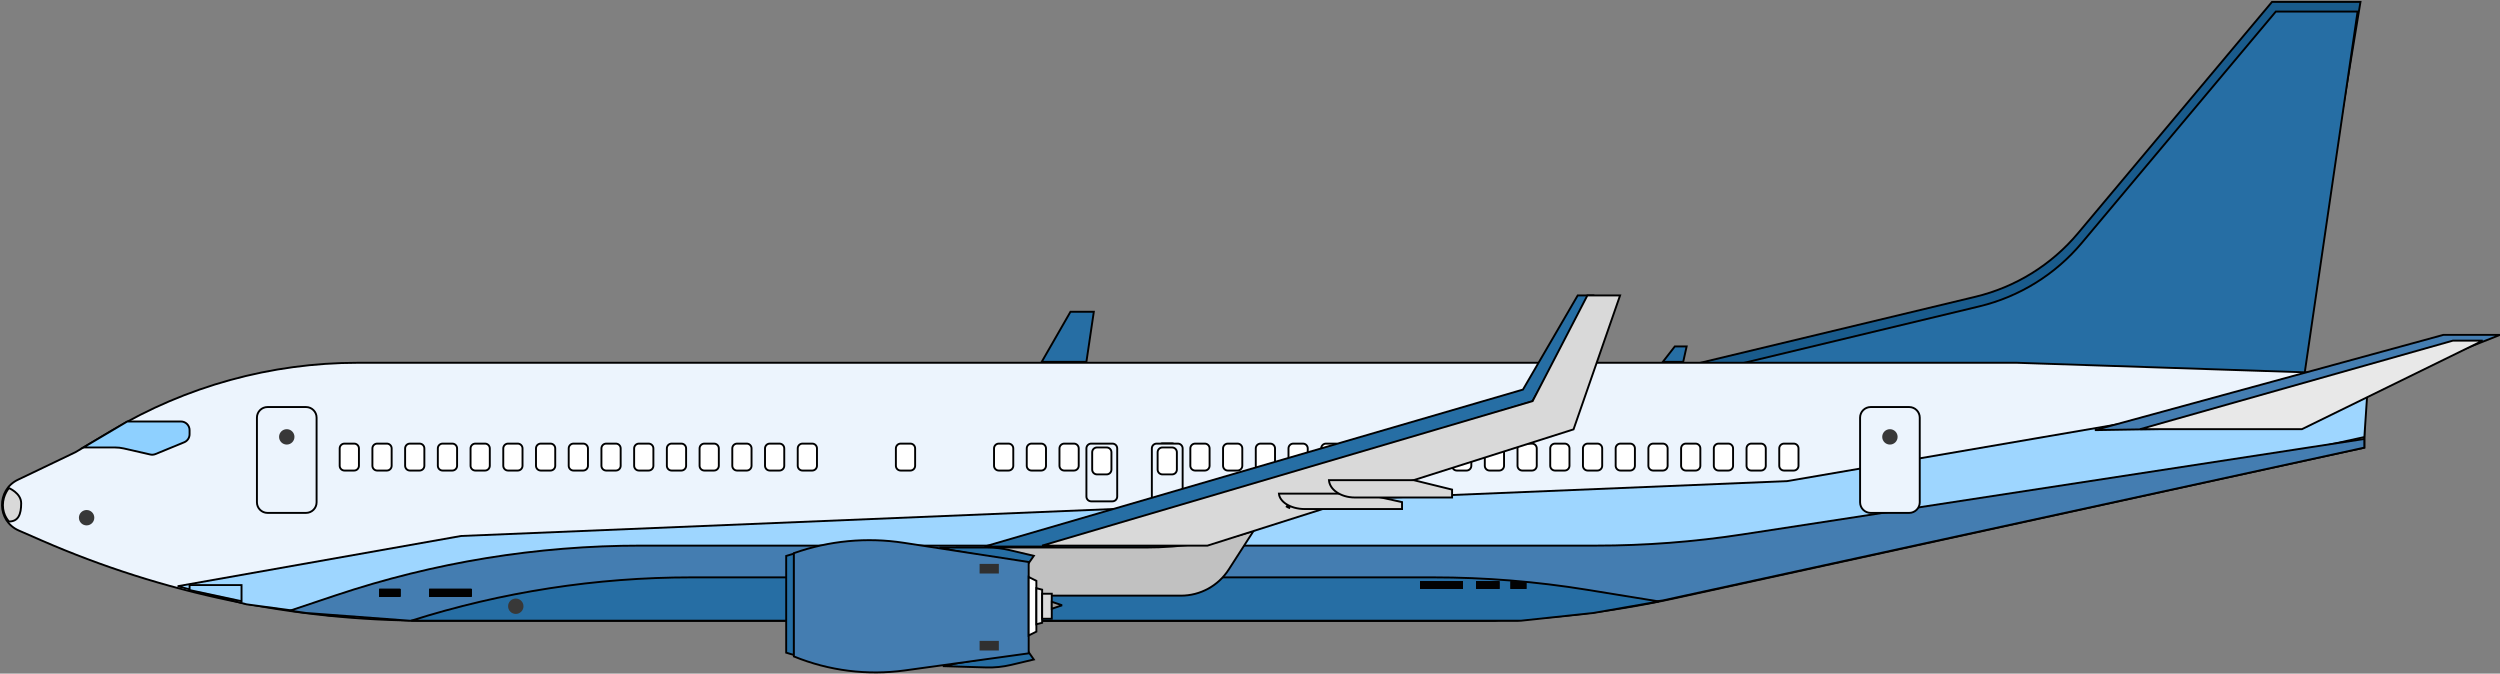 <svg width="1299" height="350" viewBox="0 0 1299 350" fill="none" xmlns="http://www.w3.org/2000/svg">
<rect x="0" y="0" width="1299" height="350" fill="#808080" stroke="none"/>
<g clip-path="url(#clip0_5_724)">
<path d="M1180.52 1H1226.5L1195.41 189.487L846 197.5L1026.42 154.2C1047.25 149.199 1065.93 137.637 1079.7 121.218L1180.52 1Z" fill="#195B8C" stroke="black"/>
<path d="M1182.52 6H1225L1197.41 194.487L848 202.5L1028.42 159.2C1049.25 154.199 1067.93 142.637 1081.7 126.218L1182.52 6Z" fill="#266EA4" stroke="black"/>
<path d="M39.216 234.951L39.236 234.941L39.256 234.929L58.105 223.693C96.741 200.66 140.884 188.5 185.865 188.5H1047.99H1048L1228.5 194.484V232.597L869.625 310.992C834.607 318.642 798.868 322.5 763.025 322.5H221.34C152.59 322.5 84.58 308.308 21.568 280.811L9.75 275.654C-1.629 270.689 -1.912 254.651 9.285 249.287L39.216 234.951Z" fill="#ECF4FD" stroke="black"/>
<path d="M128.097 314.009L92.327 304.595L239.554 278.498L928.521 250L928.553 249.998L928.585 249.993L1230.46 198.1L1228.53 227.092L854.672 308.764L854.652 308.768L776.683 322.5H557.374H557.371L172.535 320L128.097 314.009Z" fill="#9ED6FF" stroke="black"/>
<path d="M1269.59 174H1299L1178.15 222L1088.5 223.5L1269.59 174Z" fill="#447DB1"/>
<path d="M1269.59 174H1299L1178.15 222L1088.5 223.5L1269.59 174Z" fill="#447DB1"/>
<path d="M1269.59 174H1299L1178.15 222L1088.5 223.5L1269.59 174Z" stroke="black"/>
<path d="M1274.5 177H1290L1196.08 223H1112L1274.5 177Z" fill="#E8E8E8"/>
<path d="M1274.5 177H1290L1196.08 223H1112L1274.5 177Z" fill="#E8E8E8"/>
<path d="M1274.5 177H1290L1196.08 223H1112L1274.5 177Z" stroke="black"/>
<path d="M333.012 283.5H829.342C854.769 283.5 880.159 281.562 905.292 277.704L1228.5 228.083V232.597L863.931 312.005L863.912 312.007L788.465 322.5H576.262H212.519L159.054 318.503L150.661 317.304L174.367 309.363C225.506 292.234 279.081 283.5 333.012 283.5Z" fill="#447DB1" stroke="black"/>
<path d="M824.758 306.467L862.001 312.519L827.93 318.505L790.473 322.5H727.5H551.5H213.699C260.758 307.591 309.836 300 359.214 300H744.64C771.476 300 798.269 302.163 824.758 306.467Z" fill="#266EA4" stroke="black"/>
<path d="M43.327 232.5L66.137 219H94C96.485 219 98.5 221.015 98.5 223.5V225.647C98.5 227.472 97.397 229.117 95.708 229.81L80.777 235.936C79.918 236.288 78.971 236.366 78.066 236.159L64.311 233.015C62.813 232.673 61.281 232.5 59.743 232.5H43.327Z" fill="#8ED0FF" stroke="black"/>
<path d="M45 273C47.209 273 49 271.209 49 269C49 266.791 47.209 265 45 265C42.791 265 41 266.791 41 269C41 271.209 42.791 273 45 273Z" fill="#383838"/>
<path d="M11 261.5C11 264.377 10.63 266.763 9.642 268.418C8.709 269.981 7.191 270.948 4.704 270.998C4.616 270.907 4.489 270.77 4.336 270.588C4.024 270.216 3.604 269.659 3.184 268.926C2.343 267.46 1.5 265.295 1.5 262.5C1.5 259.702 2.344 257.408 3.192 255.81C3.615 255.011 4.038 254.389 4.353 253.969C4.464 253.822 4.561 253.699 4.64 253.603C4.82 253.684 5.068 253.802 5.362 253.956C5.998 254.289 6.844 254.791 7.688 255.466C9.385 256.823 11 258.82 11 261.5Z" fill="#D9D9D9" stroke="black"/>
<path d="M159 211.5H139C135.962 211.5 133.5 213.962 133.5 217V261C133.5 264.038 135.962 266.5 139 266.5H159C162.038 266.5 164.5 264.038 164.5 261V217C164.5 213.962 162.038 211.5 159 211.5Z" fill="#ECF4FD" stroke="black"/>
<path d="M149 231C151.209 231 153 229.209 153 227C153 224.791 151.209 223 149 223C146.791 223 145 224.791 145 227C145 229.209 146.791 231 149 231Z" fill="#383838"/>
<path d="M992 211.5H972C968.962 211.5 966.5 213.962 966.5 217V261C966.5 264.038 968.962 266.5 972 266.5H992C995.038 266.5 997.5 264.038 997.5 261V217C997.5 213.962 995.038 211.5 992 211.5Z" fill="#ECF4FD" stroke="black"/>
<path d="M982 231C984.209 231 986 229.209 986 227C986 224.791 984.209 223 982 223C979.791 223 978 224.791 978 227C978 229.209 979.791 231 982 231Z" fill="#383838"/>
<path d="M268 319C270.209 319 272 317.209 272 315C272 312.791 270.209 311 268 311C265.791 311 264 312.791 264 315C264 317.209 265.791 319 268 319Z" fill="#383838"/>
<path d="M98.5 304H125.5V312.382L98.5 306.596V304Z" fill="#9ED6FF" stroke="black"/>
<path d="M184 230.5H179C177.619 230.5 176.5 231.619 176.5 233V242C176.5 243.381 177.619 244.5 179 244.5H184C185.381 244.5 186.5 243.381 186.5 242V233C186.5 231.619 185.381 230.5 184 230.5Z" fill="white" stroke="black"/>
<path d="M201 230.5H196C194.619 230.5 193.5 231.619 193.5 233V242C193.5 243.381 194.619 244.5 196 244.5H201C202.381 244.5 203.5 243.381 203.5 242V233C203.5 231.619 202.381 230.5 201 230.5Z" fill="white" stroke="black"/>
<path d="M218 230.5H213C211.619 230.5 210.5 231.619 210.5 233V242C210.5 243.381 211.619 244.5 213 244.5H218C219.381 244.5 220.5 243.381 220.5 242V233C220.5 231.619 219.381 230.5 218 230.5Z" fill="white" stroke="black"/>
<path d="M235 230.5H230C228.619 230.5 227.5 231.619 227.5 233V242C227.5 243.381 228.619 244.5 230 244.5H235C236.381 244.5 237.5 243.381 237.5 242V233C237.5 231.619 236.381 230.5 235 230.5Z" fill="white" stroke="black"/>
<path d="M252 230.5H247C245.619 230.5 244.5 231.619 244.5 233V242C244.5 243.381 245.619 244.5 247 244.5H252C253.381 244.5 254.5 243.381 254.5 242V233C254.5 231.619 253.381 230.5 252 230.5Z" fill="white" stroke="black"/>
<path d="M269 230.5H264C262.619 230.5 261.5 231.619 261.5 233V242C261.5 243.381 262.619 244.5 264 244.5H269C270.381 244.5 271.5 243.381 271.5 242V233C271.5 231.619 270.381 230.5 269 230.5Z" fill="white" stroke="black"/>
<path d="M286 230.5H281C279.619 230.5 278.5 231.619 278.5 233V242C278.5 243.381 279.619 244.5 281 244.5H286C287.381 244.5 288.5 243.381 288.5 242V233C288.5 231.619 287.381 230.5 286 230.5Z" fill="white" stroke="black"/>
<path d="M303 230.5H298C296.619 230.5 295.5 231.619 295.5 233V242C295.5 243.381 296.619 244.5 298 244.5H303C304.381 244.5 305.5 243.381 305.5 242V233C305.5 231.619 304.381 230.5 303 230.5Z" fill="white" stroke="black"/>
<path d="M320 230.5H315C313.619 230.5 312.5 231.619 312.5 233V242C312.5 243.381 313.619 244.5 315 244.5H320C321.381 244.5 322.5 243.381 322.5 242V233C322.5 231.619 321.381 230.5 320 230.5Z" fill="white" stroke="black"/>
<path d="M337 230.5H332C330.619 230.5 329.5 231.619 329.5 233V242C329.5 243.381 330.619 244.5 332 244.5H337C338.381 244.5 339.5 243.381 339.5 242V233C339.5 231.619 338.381 230.5 337 230.5Z" fill="white" stroke="black"/>
<path d="M354 230.5H349C347.619 230.5 346.5 231.619 346.5 233V242C346.5 243.381 347.619 244.5 349 244.5H354C355.381 244.5 356.5 243.381 356.5 242V233C356.5 231.619 355.381 230.5 354 230.5Z" fill="white" stroke="black"/>
<path d="M371 230.5H366C364.619 230.5 363.5 231.619 363.5 233V242C363.5 243.381 364.619 244.5 366 244.5H371C372.381 244.5 373.5 243.381 373.5 242V233C373.5 231.619 372.381 230.5 371 230.5Z" fill="white" stroke="black"/>
<path d="M651.33 275.896L638.436 295.952C633.008 304.396 623.659 309.5 613.621 309.5H528.678L497.908 284.5H595.089C614.166 284.5 633.13 281.598 651.33 275.896Z" fill="#C1C1C1" stroke="black"/>
<path d="M488.154 284.5H513.16C517.001 284.5 520.83 284.947 524.568 285.833L537.168 288.817L534.273 292.952L495.097 286.009L488.154 284.5Z" fill="#266EA4" stroke="black"/>
<path d="M489.895 346.131L512.42 346.803C516.754 346.933 521.086 346.492 525.305 345.493L537.168 342.683L534.271 338.544L498.09 344.492L489.895 346.131Z" fill="#266EA4" stroke="black"/>
<path d="M388 230.5H383C381.619 230.5 380.5 231.619 380.5 233V242C380.5 243.381 381.619 244.5 383 244.5H388C389.381 244.5 390.5 243.381 390.5 242V233C390.5 231.619 389.381 230.5 388 230.5Z" fill="white" stroke="black"/>
<path d="M405 230.5H400C398.619 230.5 397.5 231.619 397.5 233V242C397.5 243.381 398.619 244.5 400 244.5H405C406.381 244.5 407.5 243.381 407.5 242V233C407.5 231.619 406.381 230.5 405 230.5Z" fill="white" stroke="black"/>
<path d="M422 230.5H417C415.619 230.5 414.5 231.619 414.5 233V242C414.5 243.381 415.619 244.5 417 244.5H422C423.381 244.5 424.5 243.381 424.5 242V233C424.5 231.619 423.381 230.5 422 230.5Z" fill="white" stroke="black"/>
<path d="M473 230.5H468C466.619 230.5 465.5 231.619 465.5 233V242C465.5 243.381 466.619 244.5 468 244.5H473C474.381 244.5 475.5 243.381 475.5 242V233C475.5 231.619 474.381 230.5 473 230.5Z" fill="white" stroke="black"/>
<path d="M524 230.5H519C517.619 230.5 516.5 231.619 516.5 233V242C516.5 243.381 517.619 244.5 519 244.5H524C525.381 244.5 526.5 243.381 526.5 242V233C526.5 231.619 525.381 230.5 524 230.5Z" fill="white" stroke="black"/>
<path d="M541 230.5H536C534.619 230.5 533.5 231.619 533.5 233V242C533.5 243.381 534.619 244.5 536 244.5H541C542.381 244.5 543.5 243.381 543.5 242V233C543.5 231.619 542.381 230.5 541 230.5Z" fill="white" stroke="black"/>
<path d="M558 230.5H553C551.619 230.5 550.5 231.619 550.5 233V242C550.5 243.381 551.619 244.5 553 244.5H558C559.381 244.5 560.5 243.381 560.5 242V233C560.5 231.619 559.381 230.5 558 230.5Z" fill="white" stroke="black"/>
<path d="M578 230.5H567C565.619 230.5 564.5 231.619 564.5 233V258C564.5 259.381 565.619 260.5 567 260.5H578C579.381 260.5 580.5 259.381 580.5 258V233C580.5 231.619 579.381 230.5 578 230.5Z" fill="#ECF4FD" stroke="black"/>
<path d="M575 232.5H570C568.619 232.5 567.5 233.619 567.5 235V244C567.5 245.381 568.619 246.5 570 246.5H575C576.381 246.5 577.5 245.381 577.5 244V235C577.5 233.619 576.381 232.5 575 232.5Z" fill="white" stroke="black"/>
<path d="M621 230.5H626C627.381 230.5 628.5 231.619 628.5 233V242C628.5 243.381 627.381 244.5 626 244.5H621C619.619 244.5 618.5 243.381 618.5 242V233C618.5 231.619 619.619 230.5 621 230.5Z" fill="white" stroke="black"/>
<path d="M609 230.5H604C602.619 230.5 601.5 231.619 601.5 233V242C601.5 243.381 602.619 244.5 604 244.5H609C610.381 244.5 611.5 243.381 611.5 242V233C611.5 231.619 610.381 230.5 609 230.5Z" fill="white" stroke="black"/>
<path d="M609 230.5H604C602.619 230.5 601.5 231.619 601.5 233V242C601.5 243.381 602.619 244.5 604 244.5H609C610.381 244.5 611.5 243.381 611.5 242V233C611.5 231.619 610.381 230.5 609 230.5Z" fill="white" stroke="black"/>
<path d="M612 230.5H601C599.619 230.5 598.5 231.619 598.5 233V258C598.5 259.381 599.619 260.5 601 260.5H612C613.381 260.5 614.5 259.381 614.5 258V233C614.5 231.619 613.381 230.5 612 230.5Z" fill="#ECF4FD" stroke="black"/>
<path d="M643 230.5H638C636.619 230.5 635.5 231.619 635.5 233V242C635.5 243.381 636.619 244.5 638 244.5H643C644.381 244.5 645.5 243.381 645.5 242V233C645.5 231.619 644.381 230.5 643 230.5Z" fill="white" stroke="black"/>
<path d="M660 230.5H655C653.619 230.5 652.5 231.619 652.5 233V242C652.5 243.381 653.619 244.5 655 244.5H660C661.381 244.5 662.5 243.381 662.5 242V233C662.5 231.619 661.381 230.5 660 230.5Z" fill="white" stroke="black"/>
<path d="M677 230.5H672C670.619 230.5 669.5 231.619 669.5 233V242C669.5 243.381 670.619 244.5 672 244.5H677C678.381 244.5 679.5 243.381 679.5 242V233C679.5 231.619 678.381 230.5 677 230.5Z" fill="white" stroke="black"/>
<path d="M694 230.5H689C687.619 230.5 686.5 231.619 686.5 233V242C686.5 243.381 687.619 244.5 689 244.5H694C695.381 244.5 696.5 243.381 696.5 242V233C696.5 231.619 695.381 230.5 694 230.5Z" fill="white" stroke="black"/>
<path d="M711 230.5H706C704.619 230.5 703.5 231.619 703.5 233V242C703.5 243.381 704.619 244.5 706 244.5H711C712.381 244.5 713.5 243.381 713.5 242V233C713.5 231.619 712.381 230.5 711 230.5Z" fill="white" stroke="black"/>
<path d="M728 230.5H723C721.619 230.5 720.5 231.619 720.5 233V242C720.5 243.381 721.619 244.5 723 244.5H728C729.381 244.5 730.5 243.381 730.5 242V233C730.5 231.619 729.381 230.5 728 230.5Z" fill="white" stroke="black"/>
<path d="M745 230.5H740C738.619 230.5 737.5 231.619 737.5 233V242C737.5 243.381 738.619 244.5 740 244.5H745C746.381 244.5 747.5 243.381 747.5 242V233C747.5 231.619 746.381 230.5 745 230.5Z" fill="white" stroke="black"/>
<path d="M762 230.5H757C755.619 230.5 754.5 231.619 754.5 233V242C754.5 243.381 755.619 244.5 757 244.5H762C763.381 244.5 764.5 243.381 764.5 242V233C764.5 231.619 763.381 230.5 762 230.5Z" fill="white" stroke="black"/>
<path d="M779 230.5H774C772.619 230.5 771.5 231.619 771.5 233V242C771.5 243.381 772.619 244.5 774 244.5H779C780.381 244.5 781.5 243.381 781.5 242V233C781.5 231.619 780.381 230.5 779 230.5Z" fill="white" stroke="black"/>
<path d="M796 230.5H791C789.619 230.5 788.5 231.619 788.5 233V242C788.5 243.381 789.619 244.5 791 244.5H796C797.381 244.5 798.5 243.381 798.5 242V233C798.5 231.619 797.381 230.5 796 230.5Z" fill="white" stroke="black"/>
<path d="M813 230.5H808C806.619 230.5 805.5 231.619 805.5 233V242C805.5 243.381 806.619 244.5 808 244.5H813C814.381 244.5 815.5 243.381 815.5 242V233C815.5 231.619 814.381 230.5 813 230.5Z" fill="white" stroke="black"/>
<path d="M830 230.5H825C823.619 230.5 822.5 231.619 822.5 233V242C822.5 243.381 823.619 244.5 825 244.5H830C831.381 244.5 832.5 243.381 832.5 242V233C832.5 231.619 831.381 230.5 830 230.5Z" fill="white" stroke="black"/>
<path d="M847 230.5H842C840.619 230.5 839.5 231.619 839.5 233V242C839.5 243.381 840.619 244.5 842 244.5H847C848.381 244.5 849.5 243.381 849.5 242V233C849.5 231.619 848.381 230.5 847 230.5Z" fill="white" stroke="black"/>
<path d="M864 230.5H859C857.619 230.5 856.5 231.619 856.5 233V242C856.5 243.381 857.619 244.5 859 244.5H864C865.381 244.5 866.5 243.381 866.5 242V233C866.5 231.619 865.381 230.5 864 230.5Z" fill="white" stroke="black"/>
<path d="M881 230.5H876C874.619 230.5 873.5 231.619 873.5 233V242C873.5 243.381 874.619 244.5 876 244.5H881C882.381 244.5 883.5 243.381 883.5 242V233C883.5 231.619 882.381 230.5 881 230.5Z" fill="white" stroke="black"/>
<path d="M898 230.5H893C891.619 230.5 890.5 231.619 890.5 233V242C890.5 243.381 891.619 244.5 893 244.5H898C899.381 244.5 900.5 243.381 900.5 242V233C900.5 231.619 899.381 230.5 898 230.5Z" fill="white" stroke="black"/>
<path d="M915 230.5H910C908.619 230.5 907.5 231.619 907.5 233V242C907.5 243.381 908.619 244.5 910 244.5H915C916.381 244.5 917.5 243.381 917.5 242V233C917.5 231.619 916.381 230.5 915 230.5Z" fill="white" stroke="black"/>
<path d="M932 230.5H927C925.619 230.5 924.5 231.619 924.5 233V242C924.5 243.381 925.619 244.5 927 244.5H932C933.381 244.5 934.5 243.381 934.5 242V233C934.5 231.619 933.381 230.5 932 230.5Z" fill="white" stroke="black"/>
<path d="M208 306H197V310H208V306Z" fill="#020202"/>
<path d="M208 306H197V310H208V306Z" fill="#020202"/>
<path d="M208 306H197V310H208V306Z" fill="#020202"/>
<path d="M208 306H197V310H208V306Z" fill="#020202"/>
<path d="M208 306H197V310H208V306Z" fill="#020202"/>
<path d="M208 306H197V310H208V306Z" fill="#020202"/>
<path d="M245 306H223V310H245V306Z" fill="#020202"/>
<path d="M245 306H223V310H245V306Z" fill="#020202"/>
<path d="M245 306H223V310H245V306Z" fill="#020202"/>
<path d="M245 306H223V310H245V306Z" fill="#020202"/>
<path d="M245 306H223V310H245V306Z" fill="#020202"/>
<path d="M245 306H223V310H245V306Z" fill="#020202"/>
<path d="M760 302H738V306H760V302Z" fill="#020202"/>
<path d="M760 302H738V306H760V302Z" fill="#020202"/>
<path d="M760 302H738V306H760V302Z" fill="#020202"/>
<path d="M760 302H738V306H760V302Z" fill="#020202"/>
<path d="M760 302H738V306H760V302Z" fill="#020202"/>
<path d="M760 302H738V306H760V302Z" fill="#020202"/>
<path d="M779 302H767V306H779V302Z" fill="#020202"/>
<path d="M779 302H767V306H779V302Z" fill="#020202"/>
<path d="M779 302H767V306H779V302Z" fill="#020202"/>
<path d="M779 302H767V306H779V302Z" fill="#020202"/>
<path d="M779 302H767V306H779V302Z" fill="#020202"/>
<path d="M779 302H767V306H779V302Z" fill="#020202"/>
<path d="M793 302H785V306H793V302Z" fill="#020202"/>
<path d="M793 302H785V306H793V302Z" fill="#020202"/>
<path d="M793 302H785V306H793V302Z" fill="#020202"/>
<path d="M793 302H785V306H793V302Z" fill="#020202"/>
<path d="M793 302H785V306H793V302Z" fill="#020202"/>
<path d="M793 302H785V306H793V302Z" fill="#020202"/>
<path d="M408.5 339.128V288.872L412.5 287.672V340.328L408.5 339.128Z" fill="#266EA4" stroke="black"/>
<path d="M412.5 341.088V287.419C430.778 280.936 450.381 279.085 469.553 282.034L534.5 292.025V339.478L470.165 348.351C450.637 351.044 430.747 348.538 412.5 341.088Z" fill="#447DB1" stroke="black"/>
<path d="M538.5 328.191L534.5 330.191V299.809L538.5 301.809V328.191Z" fill="white" stroke="black"/>
<path d="M541.5 323.61L538.5 324.36V305.64L541.5 306.39V323.61Z" fill="#EFEFEF" stroke="black"/>
<path d="M541.5 308.5H546.5V321.5H541.5V308.5Z" fill="#DADADA" stroke="black"/>
<path d="M551.5 314.64L546.5 316.306V312.694L551.5 314.36V314.64Z" fill="#9A9A9A" stroke="black"/>
<path d="M541.289 188L556.215 162H568.346L564.495 188H541.289Z" fill="#266EA4" stroke="black"/>
<path d="M519 293H509V298H519V293Z" fill="#303030"/>
<path d="M519 333H509V338H519V333Z" fill="#303030"/>
<path d="M545.926 284H511.502L791.14 202.48L791.332 202.424L791.432 202.251L819.788 153.5H827.638L796.165 208.579L545.926 284Z" fill="#266EA4" stroke="black"/>
<path d="M627.423 283.5H541.467L796.141 208.48L796.346 208.419L796.444 208.23L824.804 153.5H841.797L817.61 223.099L627.423 283.5Z" fill="#D9D9D9" stroke="black"/>
<path d="M670.337 264.075C669.563 263.819 668.837 263.456 668.179 263.001C668.844 263.402 669.567 263.761 670.337 264.075ZM728.5 264.5H678C674.215 264.5 670.812 263.513 668.371 261.943C666.106 260.487 664.717 258.568 664.523 256.5H708.594L728.5 260.902V264.5Z" fill="#D9D9D9" stroke="black"/>
<path d="M754.5 258.5H704C700.226 258.5 696.831 257.407 694.391 255.664C692.111 254.035 690.694 251.865 690.519 249.5H734.588L754.5 254.392V258.5Z" fill="#D9D9D9" stroke="black"/>
<path d="M609 232.5H604C602.619 232.5 601.5 233.619 601.5 235V244C601.5 245.381 602.619 246.5 604 246.5H609C610.381 246.5 611.5 245.381 611.5 244V235C611.5 233.619 610.381 232.5 609 232.5Z" fill="white" stroke="black"/>
<path d="M864.022 188L870.245 180H876.377L874.599 188H864.022Z" fill="#266EA4" stroke="black"/>
</g>
<defs>
<clipPath id="clip0_5_724">
<rect width="1299" height="350" fill="white"/>
</clipPath>
</defs>
</svg>
